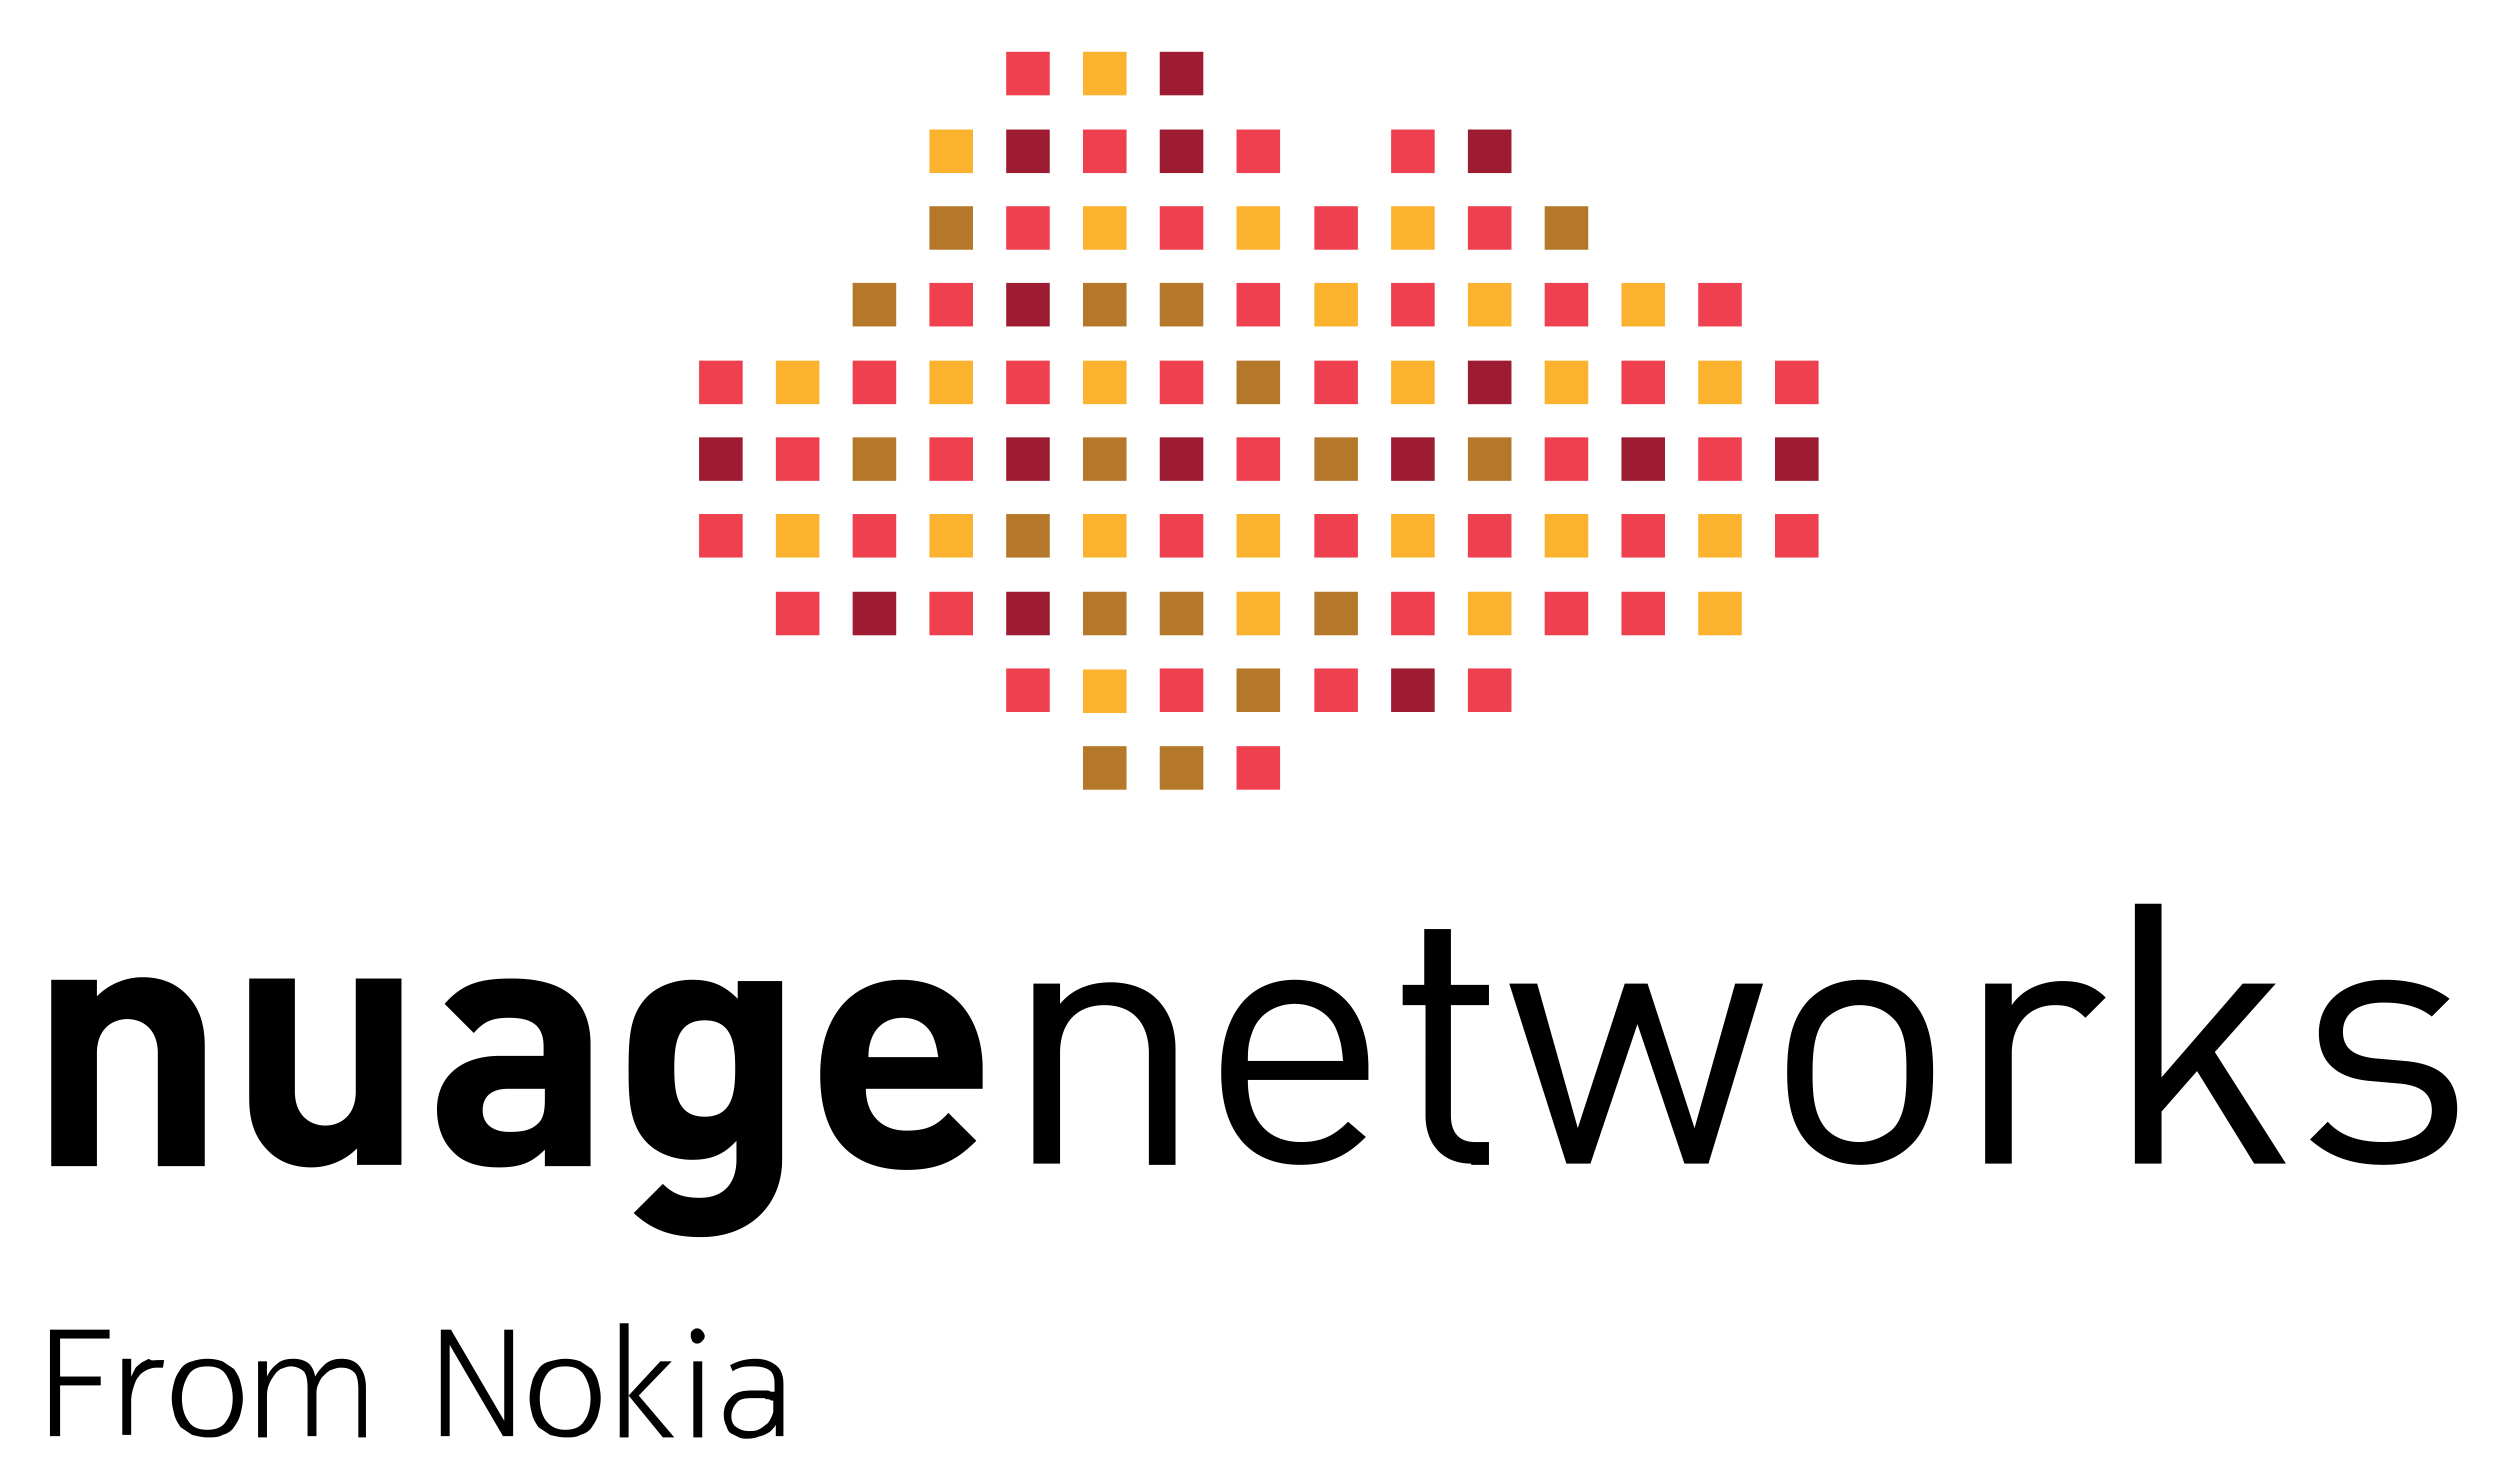 <svg xmlns="http://www.w3.org/2000/svg" viewBox="13.96 16.96 470.08 279.08"><title>Nuage Networks logo</title><g><g><g><path d="M43.636 236.227v-21.21c0-4.77-3.102-6.437-5.725-6.437-2.626 0-5.728 1.668-5.728 6.437v21.21h-8.59V201.19h8.59v3.099c2.388-2.381 5.489-3.576 8.59-3.576 3.58 0 6.204 1.195 8.11 3.102 2.866 2.856 3.58 6.197 3.58 10.007v22.405h-8.827v-.001zm37.461 0v-3.335a12.114 12.114 0 0 1-8.591 3.574c-3.58 0-6.203-1.19-8.112-3.1-2.863-2.858-3.577-6.193-3.577-10.01v-22.404h8.588v21.212c0 4.77 3.102 6.437 5.725 6.437 2.626 0 5.728-1.667 5.728-6.437v-21.212h8.59v35.035h-8.351v.24zm35.315 0v-3.096c-2.387 2.382-4.536 3.335-8.593 3.335-4.055 0-6.917-.953-8.827-3.1-1.91-1.905-2.863-4.766-2.863-7.864 0-5.483 3.819-10.01 11.928-10.01h8.116v-1.671c0-3.81-1.913-5.48-6.442-5.48-3.341 0-4.775.715-6.681 2.86l-5.49-5.48c3.342-3.812 6.683-4.77 12.647-4.77 9.783 0 14.794 4.053 14.794 12.396v22.88h-8.59zm-.238-14.537h-6.681c-3.102 0-4.775 1.432-4.775 4.052 0 2.382 1.673 4.052 5.014 4.052 2.385 0 4.055-.24 5.486-1.67.956-.95 1.195-2.382 1.195-4.527v-1.906h-.24zm29.586 27.885c-5.252 0-9.067-1.191-12.647-4.526l5.489-5.483c1.906 1.906 3.819 2.62 6.92 2.62 5.247 0 6.917-3.573 6.917-7.147v-3.576c-2.388 2.62-4.772 3.576-8.352 3.576-3.341 0-6.442-1.192-8.35-3.102-3.34-3.335-3.58-7.864-3.58-13.823 0-6.197.24-10.485 3.58-13.823 1.908-1.906 5.009-3.1 8.35-3.1 3.58 0 5.964.954 8.59 3.575v-3.335h8.352v33.607c0 8.343-5.963 14.537-15.268 14.537zm.715-40.758c-5.25 0-5.728 4.53-5.728 9.058 0 4.529.478 9.06 5.728 9.06s5.728-4.53 5.728-9.06c0-4.527-.478-9.058-5.728-9.058zm30.302 12.873c0 4.527 2.624 7.864 7.638 7.864 3.818 0 5.725-.953 7.874-3.337l5.25 5.244c-3.58 3.576-6.92 5.482-13.124 5.482-8.116 0-16.225-3.812-16.225-17.875 0-11.441 6.203-17.878 15.269-17.878 9.783 0 15.272 7.15 15.272 16.684v3.815h-21.954zm12.646-9.774c-.953-2.143-2.863-3.573-5.725-3.573-2.863 0-4.772 1.43-5.725 3.573-.478 1.192-.717 2.146-.717 3.813h13.124c-.24-1.668-.48-2.621-.957-3.813zm40.566 23.837v-20.735c0-5.961-3.341-9.057-8.352-9.057s-8.352 3.096-8.352 9.057v20.735h-5.011v-33.844h5.01v3.812c2.386-2.862 5.727-4.052 9.545-4.052 3.58 0 6.68 1.189 8.59 3.096 2.388 2.385 3.578 5.483 3.578 9.535v21.688h-5.008v-.235zm18.609-15.734c0 7.39 3.58 11.68 10.02 11.68 3.82 0 6.205-1.19 8.828-3.814l3.34 2.862c-3.34 3.335-6.678 5.24-12.405 5.24-8.827 0-14.791-5.478-14.791-17.395 0-10.964 5.247-17.4 13.838-17.4 8.59 0 13.837 6.437 13.837 16.447v2.38h-22.667zm16.703-9.295c-1.192-3.096-4.297-5.002-7.873-5.002-3.58 0-6.682 1.906-7.874 5.002-.717 1.909-.956 2.863-.956 5.723h17.898c-.24-2.86-.478-3.814-1.195-5.723zm25.291 25.029c-5.726 0-8.588-4.053-8.588-9.058V205.96h-4.297v-3.816h4.058V191.66h5.012v10.485h7.156v3.816h-7.156v20.734c0 3.099 1.43 5.005 4.532 5.005h2.624v4.288h-3.341v-.235zm44.62 0h-4.532l-8.827-26.22-8.83 26.22h-4.532l-10.74-33.844H303l7.635 27.17 8.829-27.17h4.294l8.83 27.17 7.635-27.17h5.25zm38.178-3.577c-2.387 2.385-5.488 3.812-9.543 3.812-4.058 0-7.398-1.428-9.783-3.812-3.34-3.574-4.058-8.343-4.058-13.584 0-5.244.718-10.011 4.058-13.587 2.385-2.385 5.486-3.813 9.783-3.813 4.055 0 7.396 1.429 9.544 3.813 3.34 3.576 4.058 8.343 4.058 13.587 0 5.48-.717 10.249-4.058 13.584zm-3.58-23.833c-1.67-1.671-3.817-2.382-6.202-2.382-2.387 0-4.535.95-6.203 2.382-2.388 2.38-2.626 6.675-2.626 10.488 0 3.812.238 7.864 2.626 10.485 1.668 1.67 3.816 2.384 6.203 2.384 2.385 0 4.533-.953 6.203-2.384 2.385-2.382 2.624-6.673 2.624-10.485 0-3.813 0-8.107-2.624-10.488zm36.27 0c-1.91-1.907-3.341-2.382-5.73-2.382-5.01 0-8.111 3.812-8.111 9.057v20.735h-5.008v-33.844h5.008v4.052c1.909-2.862 5.489-4.53 9.544-4.53 3.102 0 5.728.714 8.115 3.099l-3.818 3.813zm31.733 27.41l-10.735-17.401-6.682 7.626v9.775h-5.011V186.89h5.01v32.654l15.272-17.636h6.204l-11.453 12.87 13.36 20.974zm24.341.235c-5.728 0-10.021-1.428-13.841-4.763l3.34-3.341c2.625 2.862 6.204 3.815 10.5 3.815 5.487 0 9.067-1.906 9.067-5.958 0-2.86-1.671-4.53-5.726-5.005l-5.492-.48c-6.678-.477-10.02-3.572-10.02-9.056 0-6.197 5.25-10.011 12.407-10.011 4.77 0 9.068 1.192 12.17 3.574l-3.34 3.338c-2.385-1.906-5.49-2.621-9.066-2.621-5.014 0-7.638 2.146-7.638 5.48 0 2.859 1.67 4.53 5.965 5.005l5.489.479c5.967.478 10.02 2.859 10.02 9.057.003 6.914-5.726 10.487-13.835 10.487z"/></g></g></g><g><path d="M23.353 266.975H34.57v1.667h-9.308v7.154h7.635v1.667h-7.635v9.532h-1.91zm20.283 5.719h1.192l-.236 1.431h-1.195c-.717 0-1.432.24-1.91.476-.475.238-1.192.717-1.431 1.195-.478.475-.717 1.188-.956 1.906-.236.714-.475 1.667-.475 2.62v6.434h-1.67v-14.3h1.67v3.34c.239-.479.475-.957.714-1.432.239-.479.717-.714 1.195-1.192l1.43-.717c.477.478.955.24 1.672.24zm9.304-.239c1.196 0 2.149.24 2.863.478.717.48 1.434.953 2.148 1.432.478.714.953 1.432 1.192 2.382.239.956.478 1.906.478 3.102 0 1.19-.24 2.143-.478 3.096-.24.956-.714 1.667-1.192 2.384-.475.715-1.192 1.192-2.148 1.43-.714.478-1.667.478-2.862.478-.954 0-1.907-.239-2.863-.479-.717-.475-1.431-.95-2.146-1.429-.478-.717-.956-1.428-1.195-2.384-.24-.953-.478-1.906-.478-3.096 0-1.195.239-2.146.478-3.102.239-.95.717-1.668 1.195-2.382.475-.714 1.189-1.192 2.146-1.432a8.89 8.89 0 0 1 2.863-.478zm0 13.351c1.67 0 2.863-.479 3.58-1.67.718-.953 1.196-2.382 1.196-4.288a8.203 8.203 0 0 0-1.195-4.29c-.717-1.193-1.91-1.672-3.58-1.672-1.67 0-2.863.48-3.58 1.671a8.23 8.23 0 0 0-1.192 4.291c0 1.906.478 3.335 1.192 4.288.717 1.191 1.909 1.67 3.58 1.67zm25.055-11.681c-.714 0-1.192.24-1.91.476-.478.238-.956.717-1.431 1.195-.478.475-.714 1.188-.953 1.667-.24.714-.24 1.19-.24 1.906v7.626H71.79v-9.057c0-1.432-.236-2.62-.714-3.1-.475-.475-1.431-.953-2.388-.953-.714 0-1.19.24-1.906.48-.478.235-.956.713-1.434 1.431-.475.711-.714 1.188-.953 1.906-.236.714-.236 1.428-.236 2.146v7.387h-1.673v-14.302h1.673v2.863c.475-.957.953-1.67 1.906-2.385.717-.717 1.91-.956 3.102-.956.956 0 1.909.24 2.624.717.717.48 1.195 1.43 1.434 2.624.478-.957 1.192-1.67 1.906-2.385.956-.717 1.913-.956 3.102-.956 1.435 0 2.626.478 3.34 1.431.718.953 1.196 2.146 1.196 4.053v9.296h-1.432v-9.058c0-1.43-.24-2.62-.714-3.099-.717-.714-1.435-.953-2.627-.953zm20.52-4.291v17.161h-1.668v-20.02h1.906l10.022 17.161v-17.16h1.67v20.02h-1.91zm21.713 2.621c1.192 0 2.148.24 2.863.478.717.48 1.43.953 2.148 1.432.478.714.956 1.432 1.192 2.382.239.956.478 1.906.478 3.102 0 1.19-.24 2.143-.478 3.096-.236.956-.714 1.667-1.192 2.384-.48.715-1.195 1.192-2.148 1.43-.714.478-1.67.478-2.863.478-.953 0-1.91-.239-2.865-.479-.714-.475-1.43-.95-2.146-1.429-.478-.717-.957-1.428-1.192-2.384-.24-.953-.478-1.906-.478-3.096 0-1.195.239-2.146.478-3.102.236-.95.714-1.668 1.192-2.382s1.195-1.192 2.146-1.432c.956-.239 1.912-.478 2.865-.478zm0 13.351c1.67 0 2.863-.479 3.58-1.67.714-.953 1.192-2.382 1.192-4.288a8.23 8.23 0 0 0-1.192-4.29c-.717-1.193-1.91-1.672-3.58-1.672s-2.865.48-3.58 1.671a8.23 8.23 0 0 0-1.192 4.291c0 1.906.478 3.335 1.192 4.288.954 1.191 2.149 1.67 3.58 1.67zm11.932-6.436l5.964-6.437h2.145l-6.203 6.436 6.68 7.865h-2.144l-6.442-7.865v7.865h-1.673v-21.452h1.673zm11.689-11.203c0-.476 0-.715.239-.953.239-.239.478-.479.956-.479s.717.24.953.48c.239.237.478.713.478.952 0 .475-.24.714-.478.953-.236.24-.475.478-.953.478s-.717-.238-.956-.478c0-.239-.24-.478-.24-.953zm.478 4.766h1.67v14.302h-1.67v-14.302zm10.022 14.54c-.478 0-.956 0-1.431-.238-.478-.239-.954-.479-1.432-.715-.478-.238-.717-.714-.956-1.43-.24-.48-.478-1.19-.478-2.147 0-1.429.478-2.385 1.434-3.335.954-.956 2.146-1.192 4.058-1.192h2.384c.478 0 .717 0 .956.236h.714v-1.429c0-1.192-.24-2.146-.953-2.623-.717-.476-1.673-.715-3.102-.715-.956 0-1.673 0-2.388.24-.717.238-1.192.475-1.431.713l-.478-1.188c.478-.239.956-.479 1.67-.718.714-.238 1.909-.478 3.102-.478 1.67 0 2.865.478 3.816 1.195.956.714 1.434 1.906 1.434 3.573v9.771h-1.434v-2.146c-.236.478-.714.956-.951 1.192-.24.24-.717.478-1.195.714-.48.24-.957.24-1.432.48-.951.24-1.43.24-1.907.24zm5.01-7.15c-.238 0-.474 0-.713-.24-.24 0-.717 0-.956-.235h-2.385c-1.433 0-2.386.235-2.864.95-.476.478-.954 1.431-.954 2.385 0 .953.239 1.667.954 2.145.717.48 1.43.715 2.387.715.478 0 1.192 0 1.667-.236.478-.239.956-.479 1.434-.956.478-.239.717-.714.956-1.189.236-.478.475-.956.475-1.432v-1.908z"/></g><g><path fill="#FBB22E" d="M217.594 26.699h8.194v8.185h-8.194z"/><path fill="#EE404F" d="M203.155 26.699h8.194v8.185h-8.194zm14.439 14.617h8.194v8.185h-8.194z"/><path fill="#9D1C32" d="M203.155 41.316h8.194v8.185h-8.194z"/><path fill="#FBB22E" d="M246.466 55.735h8.194v8.185h-8.194z"/><path fill="#B5782B" d="M232.028 70.155h8.194v8.187h-8.194z"/><path fill="#EE404F" d="M232.028 55.735h8.194v8.185h-8.194zm14.438-14.419h8.194v8.185h-8.194z"/><path fill="#9D1C32" d="M232.028 41.316h8.194v8.185h-8.194z"/><path fill="#FBB22E" d="M275.534 55.735h8.193v8.185h-8.193z"/><path fill="#B5782B" d="M304.406 55.735h8.194v8.185h-8.194z"/><path fill="#EE404F" d="M261.098 55.735h8.191v8.185h-8.191zm14.436-14.419h8.193v8.185h-8.193z"/><path fill="#9D1C32" d="M232.028 26.699h8.194v8.185h-8.194z"/><path fill="#FBB22E" d="M217.594 55.735h8.194v8.185h-8.194zM188.72 41.316h8.194v8.185h-8.194z"/><path fill="#EE404F" d="M203.155 55.735h8.194v8.185h-8.194z"/><path fill="#B5782B" d="M217.594 70.155h8.194v8.187h-8.194zm-28.874-14.42h8.194v8.185h-8.194z"/><path fill="#9D1C32" d="M203.155 70.155h8.194v8.187h-8.194z"/><path fill="#B5782B" d="M246.466 84.772h8.194v8.185h-8.194z"/><path fill="#EE404F" d="M232.028 84.772h8.194v8.185h-8.194zm14.438-14.617h8.194v8.187h-8.194z"/><path fill="#B5782B" d="M232.028 157.265h8.194v8.185h-8.194zm-14.434 0h8.194v8.185h-8.194z"/><path fill="#EE404F" d="M246.466 157.265h8.194v8.185h-8.194zm14.632-14.615h8.191v8.185h-8.191z"/><path fill="#FBB22E" d="M217.594 84.772h8.194v8.185h-8.194zm0 58.073h8.194v8.185h-8.194z"/><path fill="#EE404F" d="M203.155 84.772h8.194v8.185h-8.194z"/><path fill="#B5782B" d="M217.594 99.192h8.194v8.184h-8.194z"/><path fill="#9D1C32" d="M203.155 99.192h8.194v8.184h-8.194z"/><path fill="#FBB22E" d="M246.466 113.613h8.194v8.184h-8.194z"/><path fill="#B5782B" d="M232.028 128.23h8.194v8.185h-8.194z"/><path fill="#EE404F" d="M232.028 113.613h8.194v8.184h-8.194zm14.438-14.421h8.194v8.184h-8.194z"/><path fill="#9D1C32" d="M232.028 99.192h8.194v8.184h-8.194z"/><path fill="#FBB22E" d="M217.594 113.613h8.194v8.184h-8.194z"/><path fill="#B5782B" d="M203.155 113.613h8.194v8.184h-8.194zm-28.872-43.458h8.194v8.187h-8.194z"/><path fill="#FBB22E" d="M188.72 84.772h8.194v8.185h-8.194z"/><path fill="#EE404F" d="M203.155 142.65h8.194v8.185h-8.194zm-28.872-57.878h8.194v8.185h-8.194zm14.437-14.617h8.194v8.187h-8.194z"/><path fill="#FBB22E" d="M159.845 84.772h8.193v8.185h-8.193z"/><path fill="#EE404F" d="M145.411 84.772h8.194v8.185h-8.194zm14.434 14.42h8.193v8.184h-8.193z"/><path fill="#9D1C32" d="M145.411 99.192h8.194v8.184h-8.194z"/><path fill="#FBB22E" d="M188.72 113.613h8.194v8.184h-8.194z"/><path fill="#EE404F" d="M174.283 113.613h8.194v8.184h-8.194zm14.437-14.421h8.194v8.184h-8.194zm0 29.038h8.194v8.185h-8.194z"/><path fill="#B5782B" d="M174.283 99.192h8.194v8.184h-8.194z"/><path fill="#EE404F" d="M159.845 128.23h8.193v8.185h-8.193z"/><path fill="#9D1C32" d="M174.283 128.23h8.194v8.185h-8.194z"/><path fill="#FBB22E" d="M159.845 113.613h8.193v8.184h-8.193z"/><path fill="#EE404F" d="M145.411 113.613h8.194v8.184h-8.194z"/><path fill="#9D1C32" d="M289.97 41.316h8.194v8.185h-8.194z"/><path fill="#EE404F" d="M289.97 55.735h8.194v8.185h-8.194z"/><path fill="#FBB22E" d="M289.97 128.23h8.194v8.185h-8.194z"/><path fill="#B5782B" d="M261.098 128.23h8.191v8.185h-8.191z"/><path fill="#EE404F" d="M289.97 142.65h8.194v8.185h-8.194z"/><path fill="#9D1C32" d="M275.534 142.65h8.193v8.185h-8.193z"/><path fill="#EE404F" d="M275.534 128.23h8.193v8.185h-8.193zm28.872 0h8.194v8.185h-8.194zm43.311-43.458h8.194v8.185h-8.194z"/><path fill="#FBB22E" d="M333.278 84.772h8.194v8.185h-8.194z"/><path fill="#EE404F" d="M318.845 84.772h8.193v8.185h-8.193zm14.433 14.42h8.194v8.184h-8.194z"/><path fill="#9D1C32" d="M318.845 99.192h8.193v8.184h-8.193z"/><path fill="#EE404F" d="M261.098 113.613h8.191v8.184h-8.191z"/><path fill="#9D1C32" d="M347.717 99.192h8.194v8.184h-8.194z"/><path fill="#FBB22E" d="M275.534 113.613h8.193v8.184h-8.193z"/><path fill="#EE404F" d="M289.97 113.613h8.194v8.184h-8.194z"/><path fill="#FBB22E" d="M304.406 84.772h8.194v8.185h-8.194z"/><path fill="#9D1C32" d="M289.97 84.772h8.194v8.185h-8.194z"/><path fill="#FBB22E" d="M275.534 84.772h8.193v8.185h-8.193z"/><path fill="#EE404F" d="M261.098 84.772h8.191v8.185h-8.191z"/><path fill="#9D1C32" d="M275.534 99.192h8.193v8.184h-8.193z"/><path fill="#B5782B" d="M261.098 99.192h8.191v8.184h-8.191z"/><path fill="#FBB22E" d="M304.406 113.613h8.194v8.184h-8.194z"/><path fill="#EE404F" d="M318.845 113.613h8.193v8.184h-8.193zm-14.439-14.421h8.194v8.184h-8.194z"/><path fill="#B5782B" d="M289.97 99.192h8.194v8.184h-8.194z"/><path fill="#FBB22E" d="M333.278 113.613h8.194v8.184h-8.194z"/><path fill="#EE404F" d="M347.717 113.613h8.194v8.184h-8.194z"/><path fill="#FBB22E" d="M261.098 70.155h8.191v8.187h-8.191z"/><path fill="#EE404F" d="M275.534 70.155h8.193v8.187h-8.193z"/><path fill="#FBB22E" d="M289.97 70.155h8.194v8.187h-8.194z"/><path fill="#EE404F" d="M304.406 70.155h8.194v8.187h-8.194z"/><path fill="#FBB22E" d="M318.845 70.155h8.193v8.187h-8.193z"/><path fill="#EE404F" d="M333.278 70.155h8.194v8.187h-8.194zm-14.433 58.075h8.193v8.185h-8.193z"/><path fill="#FBB22E" d="M333.278 128.23h8.194v8.185h-8.194z"/><path fill="#B5782B" d="M217.594 128.23h8.194v8.185h-8.194z"/><path fill="#9D1C32" d="M203.155 128.23h8.194v8.185h-8.194z"/><path fill="#B5782B" d="M246.466 142.65h8.194v8.185h-8.194z"/><path fill="#EE404F" d="M232.028 142.65h8.194v8.185h-8.194z"/><path fill="#FBB22E" d="M246.466 128.23h8.194v8.185h-8.194z"/></g></svg>